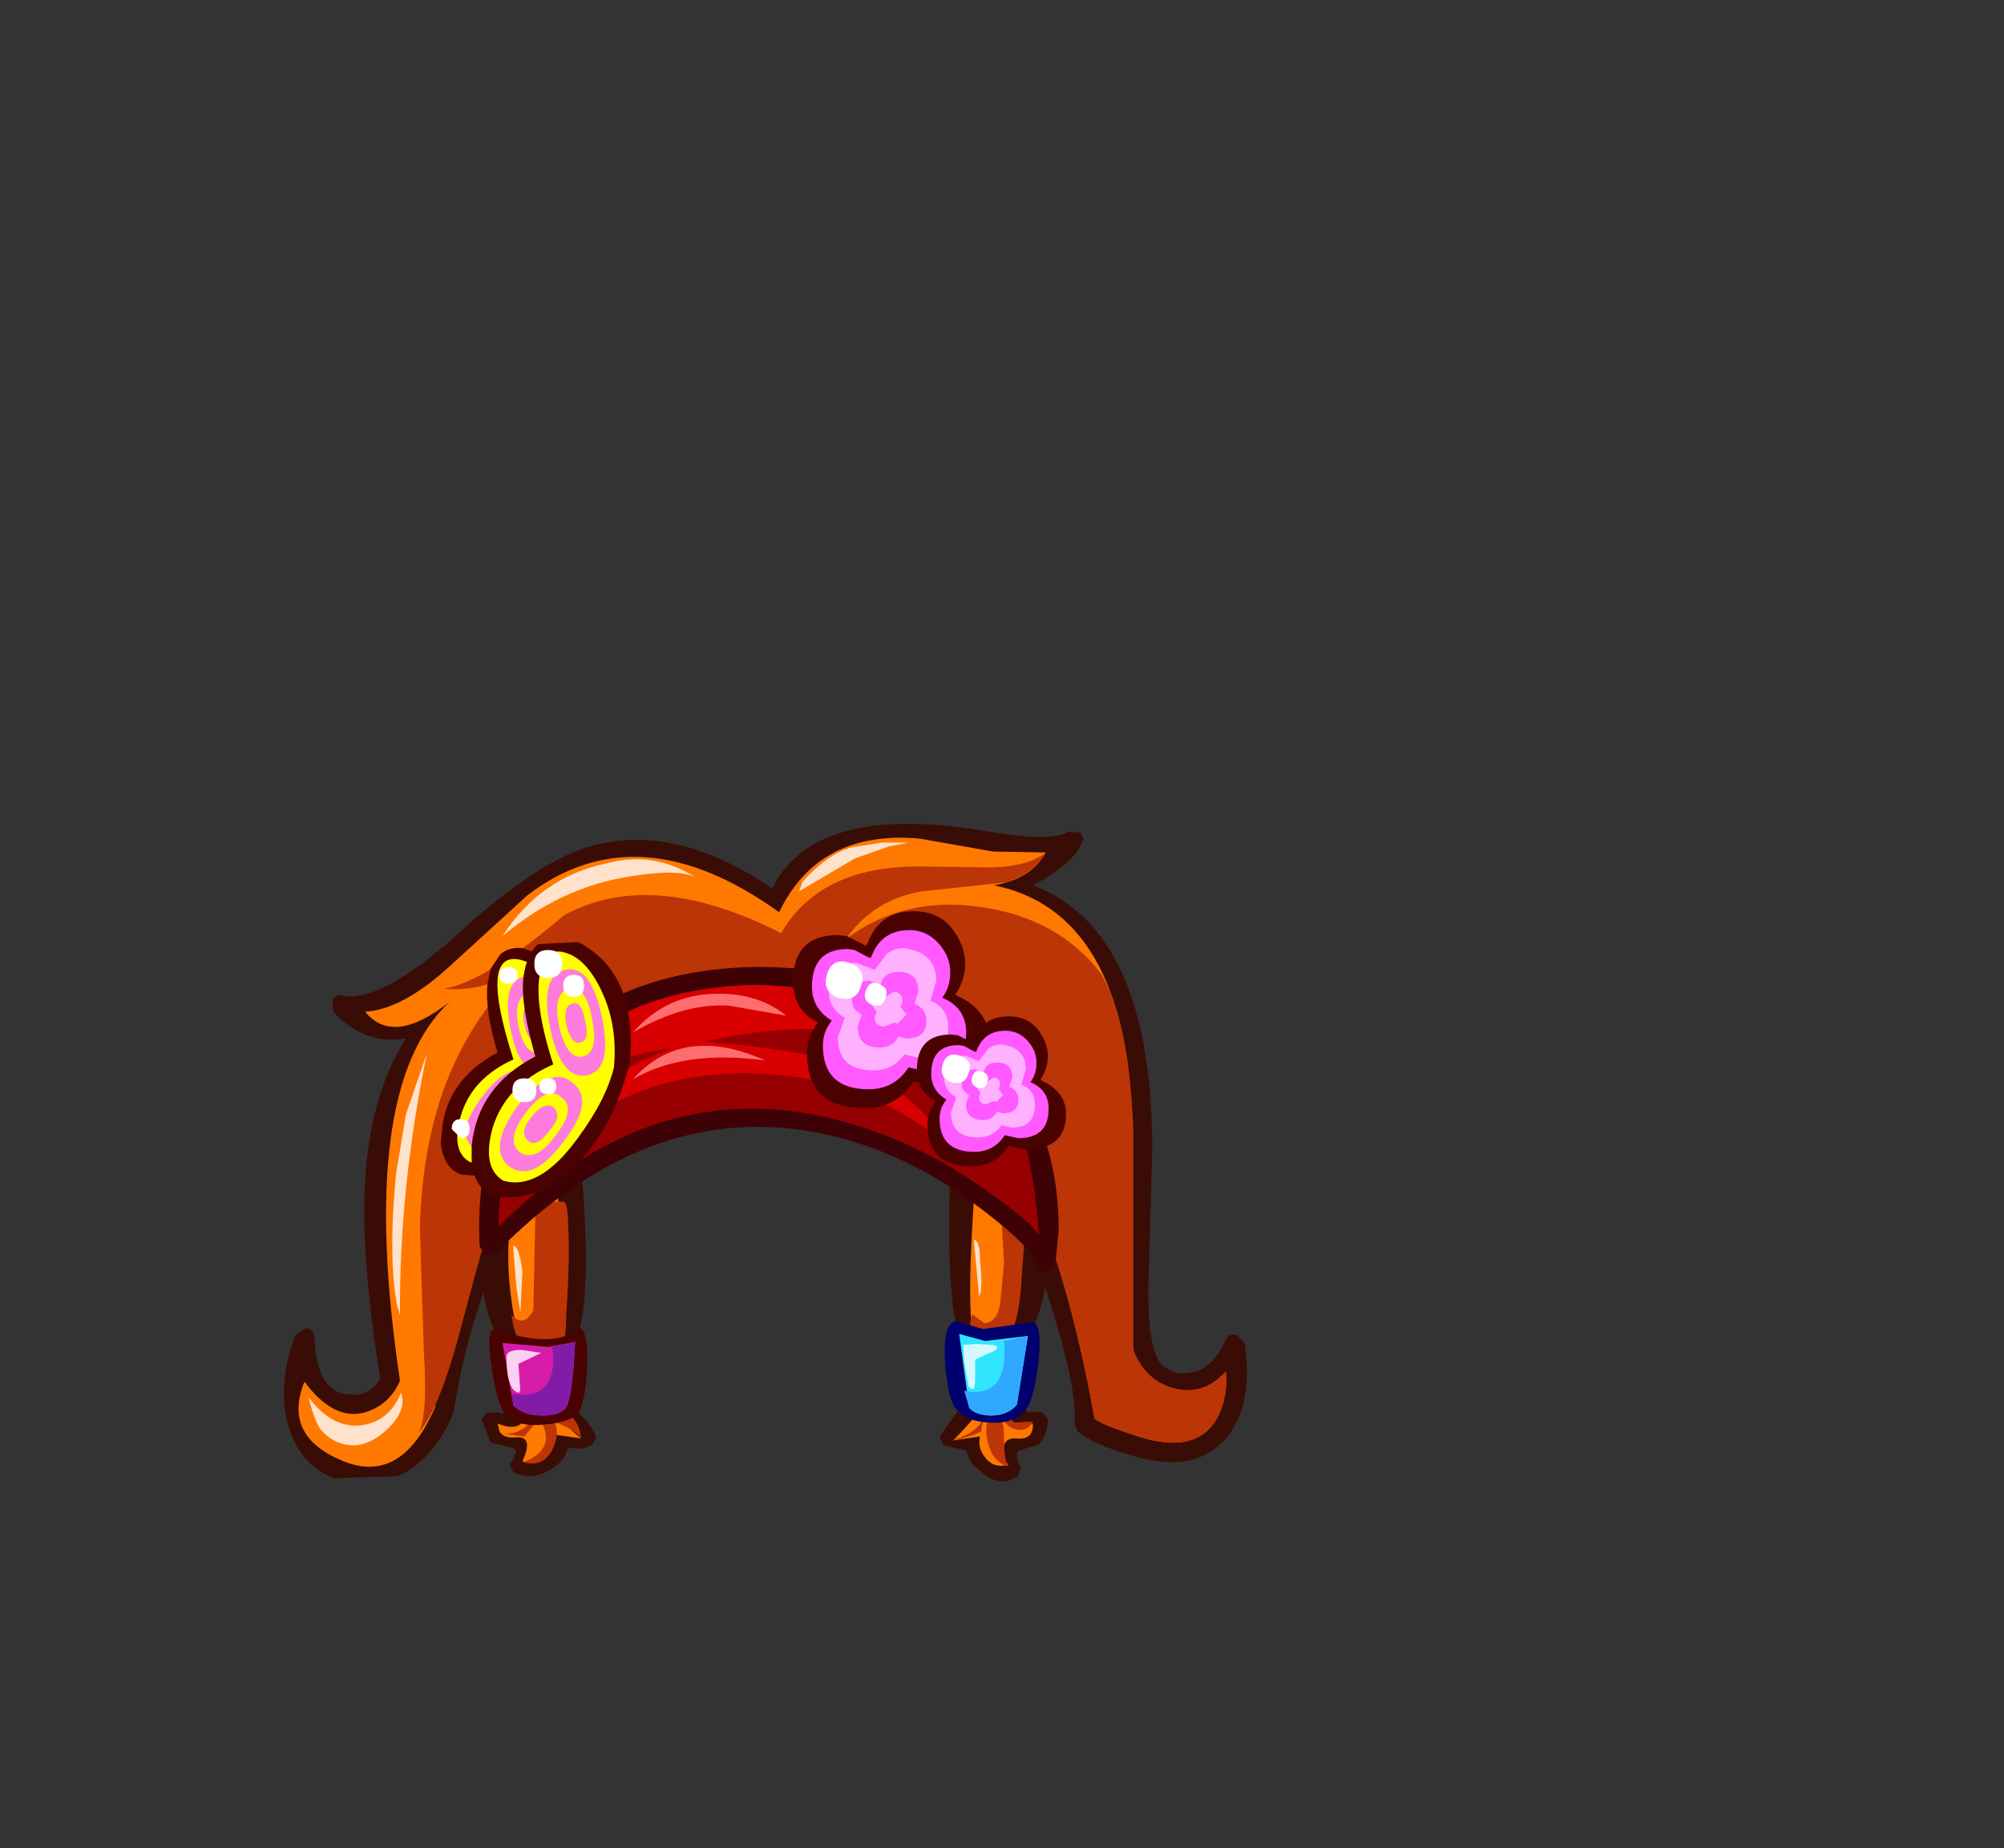 <svg xmlns="http://www.w3.org/2000/svg" xmlns:xlink="http://www.w3.org/1999/xlink" width="100.7" height="92.9"><rect width="100%" height="100%" fill="#333333" stroke="none"/><g transform="translate(38.65 49.75)"><use xlink:href="#a" width="48.4" height="33.05" transform="translate(-24.4 -8.35)"/><use xlink:href="#b" width="9.85" height="9.9" transform="translate(1.2 -3.95)"/><use xlink:href="#b" width="9.85" height="9.9" transform="translate(7.422 1.334) scale(.761)"/></g><defs><g id="a" fill-rule="evenodd"><path fill="#3a0c06" d="M24.55 3.25Q26.7-1.05 35.1.35q3.6.6 4.3.05l.65.05.15.35-.15.3q-.5 1-2.4 2 6 2.25 6 13.3l-.2 7.05q0 3 .65 3.7.6.6 1.45.45 1.1-.15 1.8-1.65.15-.35.55-.25l.4.4q.5 3.6-1.35 5.2-1.6 1.35-4.5.4-1.75-.5-2.55-1.15l-.15-.4q.15-1.9-1.5-6.9-2.15-6.6-5.65-10.3Q28.95 9 24.15 9q-8.1 1.3-12.65 10.95-2.25 4.9-2.95 9.6l-.05.15q-.95 2.25-2.75 3.1l-3.25.1Q.9 32.25.3 30.45q-.7-2.1.3-4.75l.55-.35q.4.1.4.5.1 2.5 1.45 2.8 1.3.25 1.85-.75-.8-5.15-.8-8.4 0-5.45 2.1-8.7-2.1.35-3.65-1.35l-.05-.6q.2-.3.5-.2Q4.95 9 8.8 5.5q3.85-3.5 6.4-4.3 4.35-1.35 9.35 2.05"/><path fill="#ff7900" d="M24.9 4.45q2-4.15 7.05-3.7l3.7.65 2.65.05q-.7 1.3-2.6 1.65 6.65 1.35 6.95 12l-.15 7.75q-.1 3.9.7 4.8 1.95 2.1 4.15-.1.1 1.25-.4 2.25-1.05 2-4.15.95-1.7-.55-2.05-.85-3.9-22.05-16.6-21.95-8.4 1.3-13.3 11.5-2.45 5.1-3.25 9.9Q5.9 33.3 2.9 32q-2.95-1.25-1.85-3.95 1.45 1.95 3 1.55 1.25-.35 1.8-1.6-2.2-14.7 2.5-19.05-2.85 2.25-4.25.5 1.8-.1 4.1-2.15l4.05-3.7q5.55-4.25 12.65.85"/><path fill="#bc3506" d="M25 5.5q1.95-3.35 6.9-3.35l3.65.05q1.9-.05 2.75-.75-.55 1-2 1.5l-4.2.45q-2.45.4-3.85 2.4 2.95-2.2 6.85-1.6 3.8.55 5.95 3.3 1.4 2.25 1.65 7.8v11.15q.6 1.5 1.95 1.9 1.5.45 2.7-.8.1 1.25-.4 2.25-1.05 2-4.15.95-1.7-.55-2.05-.85-3.9-22.05-16.6-21.95-9.2-.4-12.95 9.55-.7 1.8-2.25 7.7-1.1 4.2-2.15 5.4.45-.95.25-4l-.2-6.25q.2-8.85 5.65-13.5Q10.45 8.5 8.05 8.3q2.1-.35 6.05-3.7 4.4-2.4 10.9.9"/><path fill="#ffe2cc" d="M16.2 2q2.4-.65 4.5.7-.85-.45-3.3-.05-3.5.55-6.4 3Q12.9 2.7 16.2 2M5.7 24.2q-.45-2.4-.05-6.6l.5-3 1.05-3.05q-1.4 6.8-1.35 13.15l-.15-.5m-4.35 4.75q1.1 1.4 2.45 1.3 1.5-.15 2.1-1.65.3.85-.6 1.75-.85.85-1.75.9-.9 0-1.55-.65-.35-.25-.75-1.75l.1.1m24.7-26q1.25-1.4 2.45-1.75l1.55-.25h1.35l-1 .2-1.7.6-2.8 1.65.15-.4v-.05"/><path fill="#3a0c06" d="m14.1 28.7.1.3.4.4q.8.7 1.05 1.3l.05.15-.15.3q-.45.4-1.25.2-.15.6-.65.95-1.1.8-2.1.3l-.2-.4.3-.4-.15.05q.4-.4-.1-.5l-1-.25-.45-1.15.25-.35h.55l.25.05q.25 0 .6-.6l.3-.2 2.2-.15"/><path fill="#ff7900" d="M12 32.05q.6-1.3-.35-1.2-.6.05-.8-.3l-.1-.4q1.45.6 1.55-.95l1.1-.05q-.2.25 1.55 1.75l-1.4-.2q.2.5-.25 1-.5.6-1.3.35"/><path fill="#3a0c06" d="M13.5 15.8q.85-.3 1.25.2l.1.15Q15.8 25.6 14.1 27l-.1.1q-1.75.6-2.8-.65-1.95-2.4-.85-8.05.45-1.7 3.15-2.6"/><path fill="#ff7900" d="M11.65 18.45q.15-.65.8-1.4.7-.85 1.15-.3.95 9.55 0 9.95-1.75.5-2.15-2.75-.4-2.75.2-5.5"/><path fill="#bc3506" d="M14.1 19q.2.15.2 1.3.1 1.45-.1 4.45 0 1.45-.35 1.8-.6.6-1.4.15-.8-.5-1-2 .65.65 1.1-.25l.1-4.75q.05-.5.85-.7h.6m-1.35 10.6.25-.15q1.05.65.6 1.8-.45 1.15-1.55.85 1.75-.7.8-2.2l-.75.9-1.1-.15q1.1.1 1.75-1.05"/><path fill="#bc3506" d="m12.7 29.75-.1.05q.15-.65.9-.5 1.35.35 1.45 1.6-.3-.55-2.25-1.15"/><path fill="#490200" d="M10.65 25.4q2.9 1.05 4.25-.05.45.3.35 2.1-.1 1.65-.45 2.2-.45.45-1.7.55-1.4.15-2-.55-.4-.6-.65-2.4-.3-1.9.2-1.85"/><path fill="#d61ca8" d="m11 26.1 2.3.2 1.35-.25q-.15 3-.5 3.35-.3.35-1.15.35-.95 0-1.45-.5L11 26.1"/><path fill="#821ca8" d="M14.65 26.05q-.15 3-.5 3.35-.3.35-1.15.35-.95 0-1.45-.5l-.1-.6q2.4.4 2.05-2.35l1.15-.25"/><path fill="#fcd0f2" d="m11.9 28.55-.05-.05v.1q-.65-.05-.65-1.85.05-.3.75-.3l1 .15-1.15.55.1 1.4"/><path fill="#ffe2cc" d="M11.55 21.45v-.25q.3.1.45 1.3l-.1 2.05-.2-1.25-.15-1.85"/><path fill="#3a0c06" d="m34.4 28.9.1-.3 2.05.1.3.25.55.65.25-.05.5.05.25.3q0 .85-.45 1.3l-.95.3q-.25.1-.1.55l.15.3-.15.45q-.95.65-2-.35-.45-.35-.6-.95l-1.15-.25-.15-.35v-.15l1-1.4.4-.45"/><path fill="#ff7900" d="m35 30.8-1.35.2q1.65-1.7 1.5-1.95l1.05.1q.05 1.65 1.45 1 .05.85-.85.75-.6-.05-.65.6-.05.6.3.7-.75.25-1.2-.35-.4-.5-.25-1.05"/><path fill="#3a0c06" d="M33.9 14.75q.4-.55 1.15-.25 2.65 1.05 2.95 2.85 1.1 6.1-.8 8.75-1 1.45-2.6.7l-.15-.05q-1-1-1-6.25 0-4.35.3-5.6l.15-.15"/><path fill="#ff7900" d="M36.8 17.4q.55 3.05.2 5.95-.4 3.6-2.05 3.05-.9-.45 0-10.85.45-.6 1.1.35l.75 1.5"/><path fill="#bc3506" d="M36.05 19.35v-.1q.55 0 .9.5l.3.95-.15 1.9q-.1 2.4-.7 3.3l-.45.7q-.6.6-1.1-.3-.55-.75-.25-1.65l.6.45q.6 0 .8-.9l.2-2.1-.15-2.75M35.2 29.7l-.15.85-.45.2-.9.25h-.1q1.45-.45 1.6-1.3m.4-.2q.6.2.6 1.25 0 1.25.2 1.55-.75-.2-1-1.15t.2-1.65"/><path fill="#bc3506" d="m36.15 29.4.55.7.95-.05q-.3.6-1 .35-.6-.25-.5-1"/><path fill="#ffe2cc" d="m34.95 23.75-.25-2.65v-.2q.3.1.3 1.1.15 1.4-.05 1.75"/><path fill="#00006e" d="M37.7 25.05q.45.3.2 2.25-.25 1.85-.65 2.2-.6.7-1.8.6-1.1-.05-1.55-.6-.45-.2-.65-2.25-.15-2.05.5-2.25l1.4.4 2.55-.35"/><path fill="#30e6ff" d="m37.4 25.75-.55 3.45q-.45.55-1.35.55-.8-.05-1.05-.4l-.5-3.7 1.3.35 2.15-.25"/><path fill="#30a8ff" d="m37.4 25.75-.55 3.45q-.45.55-1.35.55-.8-.05-1.05-.4l-.25-.85q2.25.45 2-2.5l1.2-.25"/><path fill="#d4f9fc" d="m34.15 26.2.65-.05.85.05q.55.15-.3.45l-.6.3v1q0 .75-.35.3v-.1l-.2-1.1-.05-.85"/><path fill="#3e0206" d="m10.7 21.55-.55.15-.3-.45Q9.55 15.1 13 11.4q3.8-4.05 10.65-4.2 9.15 0 13 5.45 2.3 3.3 2.3 7.75l-.15 1.55q-.15.55-.5.55-.5 0-.5-.5l.05.1-.05-.15V22q-.55-1.05-3.3-3.05-3.75-2.7-7.85-3.45-8.45-1.55-15.95 6.05"/><path fill="#d80000" d="M10.8 20.25q.15-6.05 3.95-9.2 3.4-2.85 9.05-2.95 9.45.35 12.65 6 1.15 2 1.5 6.55-.45-.7-2.6-2.2-3-2.15-6.25-3.2-10.05-3.3-18.3 5"/><path fill="#960000" d="M34.55 13.3q-2-2.85-5.6-4.5Q35 10.4 37 15.25q.6 1.4.95 5.4-.45-.7-2.6-2.2-3-2.15-6.25-3.2-10.05-3.3-18.3 5Q11 12.8 16.65 9.8q-1.7 1.2-3.1 3.5 3.5-1.8 6-2-4.15 1.4-6 5 3.75-3.75 9.65-3.75 5.85 0 10.35 3.75-1.9-3-5.4-4.2-2.2-.75-7-1.15 9.05-2 13.4 2.35"/><path fill="#ff6e6e" d="M17.55 10.5q1.65-1.9 4.15-1.95 2.15-.05 3.55 1.1l-2.85-.5Q20.1 9 17.55 10.5"/><path fill="#ff6e6e" d="M24.2 11.9q-4.1-.55-6.65.95 2.5-2.8 6.65-.95"/><path fill="#490200" d="m10.25 8.05.15-.75 1.55-1.05.65.2q2.6 1.4 2.3 5.3v.15q-1.6 6.25-5.75 5.75H9q-.95-.25-1.1-1.6l.05-.55q.2-2.6 2.8-4-.65-2.15-.5-3.45m.65-1.5q.45-.35 1.05-.3L10.4 7.3l.5-.75"/><path fill="#ff0" d="M14.2 12q-.3 1.45-1.6 3.2-1.65 2.25-3.25 1.8-.95-.55-.45-2.3.55-1.9 2.65-2.85Q9.7 6.1 12.1 6.9q2.45.85 2.1 5.1"/><path fill="#fd7bdc" d="M13.65 9.8q.55 2.3-.65 2.55-1.15.3-1.6-2.05-.45-2.3.65-2.6 1.15-.25 1.6 2.1"/><path fill="#fd7bdc" d="M12 15.3q-1.4 1.75-2.4 1.05-1.05-.75.4-2.65 1.4-1.85 2.4-1.05.95.75-.4 2.65"/><path fill="#ff0" d="M12.25 8.55q.7-.2 1 1.3.35 1.45-.4 1.65-.7.15-1.05-1.3-.25-1.45.45-1.65"/><path fill="#5f7dff" d="M11.65 15q-.95 1.2-1.6.7-.65-.55.3-1.7.95-1.2 1.55-.7.65.55-.25 1.7"/><path fill="#fd7bdc" d="M12.35 9.15q.4-.1.6.8.2.85-.25.95-.4.1-.6-.8-.2-.85.25-.95"/><path fill="#30e6ff" d="M11.4 14.8q-.6.7-1 .45-.4-.4.2-1.05.55-.7.95-.45.35.35-.15 1.05"/><path fill="#490200" d="M12.05 7.75q.15-1.2.75-1.7l2-.1q3 1.55 2.6 6l-.05.2q-.8 3.15-2.65 5-1.8 1.85-3.9 1.6l-.15-.05q-1.1-.3-1.2-1.8v-.7q.3-3 3.2-4.5-.75-2.6-.6-3.95"/><path fill="#ff0" d="M12.9 7.45q.3-1.3 1.3-.95 1 .3 1.75 1.85.85 1.75.65 3.9-.4 1.65-1.85 3.6-1.9 2.6-3.7 2.1-1.1-.65-.55-2.65.65-2.15 3.05-3.2-1-3.1-.65-4.65"/><path fill="#fd7bdc" d="M16 9.75q.55 2.6-.75 2.9-1.3.25-1.85-2.35-.55-2.65.75-2.95 1.3-.3 1.85 2.4"/><path fill="#fd7bdc" d="M14.05 16q-1.55 2.1-2.75 1.2-1.05-.9.45-3 1.65-2.1 2.75-1.2 1.2.9-.45 3"/><path fill="#ff0" d="M15.5 9.8q.35 1.7-.45 1.9-.8.2-1.2-1.5-.35-1.7.5-1.9.85-.2 1.15 1.5m-1.85 5.9q-1 1.35-1.8.8-.7-.6.3-1.95 1.1-1.45 1.8-.8.8.55-.3 1.95"/><path fill="#fd7bdc" d="M14.5 9.05q.45-.2.65.85.25 1-.25 1.1-.45.1-.7-.9-.15-.95.3-1.05m-1.15 6.4q-.65.85-1.05.5-.5-.4.15-1.2.6-.8 1.1-.5.5.4-.2 1.2"/><path fill="#fff" d="M14 7.05q0 .7-.7.7t-.7-.7q0-.7.7-.7t.7.7m1.1 1.1q0 .55-.5.55-.55 0-.55-.55t.55-.55q.5 0 .5.55m-2.4 5.25q0 .6-.6.6t-.6-.6q0-.6.6-.6t.6.6m1-.2q0 .4-.4.4-.45 0-.45-.4t.45-.4q.4 0 .4.4m-1.95-5.6q0 .45-.45.45t-.45-.45q0-.4.45-.4t.45.4m-2.4 7.75q0 .45-.45.45l-.45-.45q0-.5.45-.5t.45.5"/></g><g id="c" fill-rule="evenodd"><path fill="#490200" d="M6.05 0q1.4 0 2.1 1.1.5.75.5 1.55t-.5 1.55q1.7.75 1.7 2.25 0 2.35-2.7 2.35l-1.1-.25Q5.2 9.9 3.6 9.9.7 9.9.7 7.15q0-.85.55-1.55Q0 4.95 0 3.55 0 1.2 2.25 1.2l.45.05.8.4.15.1.1-.15Q4.35 0 6.05 0"/><path fill="#ff59ff" d="M5.85.95q1 0 1.65.9.4.55.4 1.25t-.4 1.25q1.2.5 1.2 1.75 0 1.95-2 1.95l-.9-.2q-.7 1.1-2 1.1-2.3 0-2.3-2.2 0-.7.45-1.25-1-.6-1-1.7 0-1.9 1.8-1.9l.35.05.65.35.15.05.05-.1q.5-1.3 1.9-1.3"/><path fill="#ffb0ff" d="m5.6 1.85.6.15q1 .4 1 1.5l-.3 1q.9.35.9 1.35 0 1.5-1.55 1.5L5.6 7.2Q5 8 4.05 8q-1.8 0-1.8-1.65l.35-1q-.8-.45-.8-1.3 0-1.45 1.4-1.45l.9.35.6-.8q.4-.3.9-.3"/><path fill="#ff59ff" d="M5.3 3.05q1 0 1 1l-.2.6q.6.25.6.85 0 .9-1 .9l-.4-.1q-.3.55-.95.55-1.1 0-1.1-1.05l.2-.6q-.5-.25-.5-.8 0-.9.9-.9l.55.2q.15-.65.9-.65"/><path fill="#ffb0ff" d="M3.95 4.7q0-.45.4-.45l.25.1.45-.3q.45 0 .45.5l-.1.25.3.4-.45.45-.2-.05-.45.2q-.5 0-.5-.45l.1-.3-.25-.35"/><path fill="#fff" d="M4.3 3.65q.55.2.35.7-.15.55-.7.35-.45-.2-.3-.7.2-.55.65-.35M2.85 2.6q.9.35.55 1.2-.25.8-1.15.55Q1.45 4 1.7 3.2q.25-.9 1.15-.6"/></g><use xlink:href="#c" id="b" width="9.85" height="9.9"/></defs></svg>